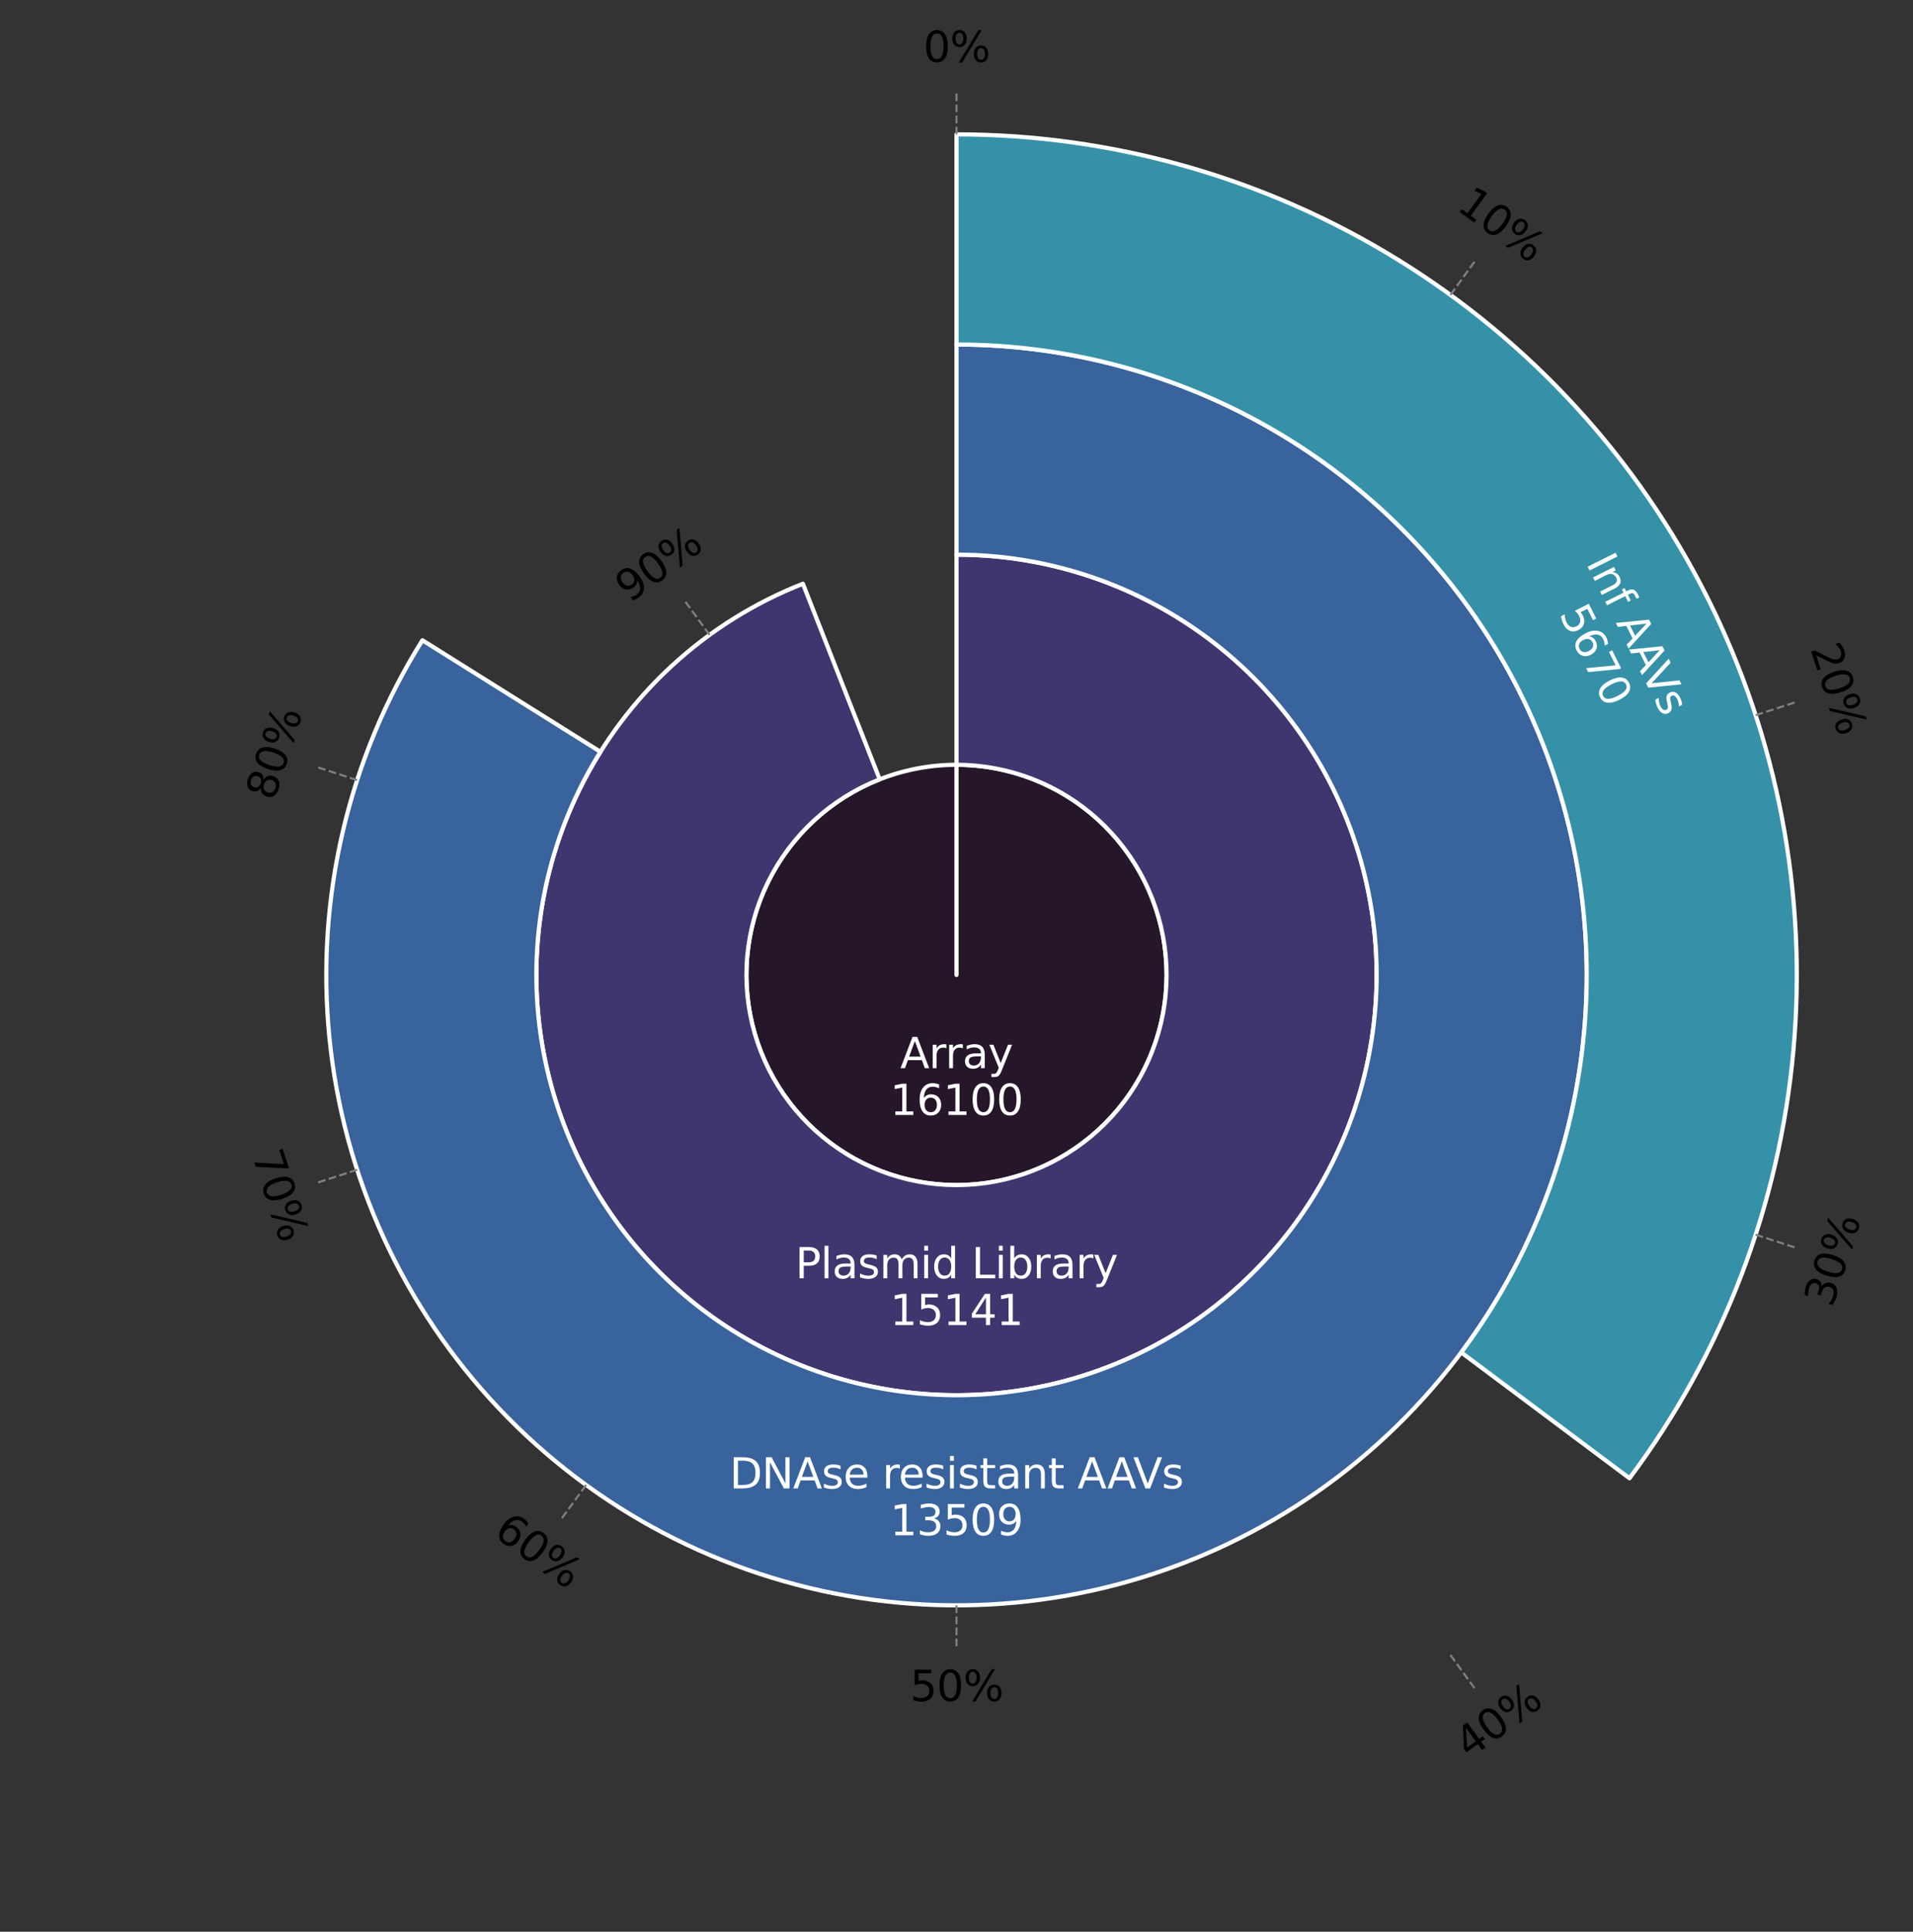 <?xml version="1.0" encoding="utf-8" standalone="no"?>
<!DOCTYPE svg PUBLIC "-//W3C//DTD SVG 1.1//EN"
  "http://www.w3.org/Graphics/SVG/1.1/DTD/svg11.dtd">
<svg xmlns:xlink="http://www.w3.org/1999/xlink" width="457.92pt" height="462.256pt" viewBox="0 0 457.92 462.256" xmlns="http://www.w3.org/2000/svg" version="1.1">
 <rect x="0" y="0" width="457.92" height="462.256" fill="#333333" stroke="none"/>
 <defs>
  <style type="text/css">*{stroke-linejoin: round; stroke-linecap: butt}</style>
 </defs>
 <g id="figure_1">
  <g id="patch_1">
   <path d="M 0 462.256 
L 457.92 462.256 
L 457.92 0 
L 0 0 
L 0 462.256 
z
" style="fill: none"/>
  </g>
  <g id="axes_1">
   <g id="patch_2">
    <path d="M 450.72 233.296 
C 450.72 204.175 444.984 175.337 433.84 148.432 
C 422.695 121.528 406.36 97.08 385.768 76.488 
C 365.176 55.896 340.728 39.561 313.824 28.417 
C 286.919 17.272 258.081 11.536 228.96 11.536 
C 199.839 11.536 171.001 17.272 144.096 28.417 
C 117.192 39.561 92.744 55.896 72.152 76.488 
C 51.56 97.08 35.225 121.528 24.08 148.432 
C 12.936 175.337 7.2 204.175 7.2 233.296 
C 7.2 262.417 12.936 291.256 24.08 318.16 
C 35.225 345.065 51.56 369.512 72.152 390.104 
C 92.744 410.696 117.192 427.032 144.096 438.176 
C 171.001 449.32 199.839 455.056 228.96 455.056 
C 258.081 455.056 286.919 449.32 313.824 438.176 
C 340.728 427.032 365.176 410.696 385.768 390.104 
C 406.36 369.512 422.695 345.065 433.84 318.16 
C 444.984 291.256 450.72 262.417 450.72 233.296 
M 228.96 233.296 
C 228.96 233.296 228.96 233.296 228.96 233.296 
C 228.96 233.296 228.96 233.296 228.96 233.296 
C 228.96 233.296 228.96 233.296 228.96 233.296 
C 228.96 233.296 228.96 233.296 228.96 233.296 
C 228.96 233.296 228.96 233.296 228.96 233.296 
C 228.96 233.296 228.96 233.296 228.96 233.296 
C 228.96 233.296 228.96 233.296 228.96 233.296 
C 228.96 233.296 228.96 233.296 228.96 233.296 
C 228.96 233.296 228.96 233.296 228.96 233.296 
C 228.96 233.296 228.96 233.296 228.96 233.296 
C 228.96 233.296 228.96 233.296 228.96 233.296 
C 228.96 233.296 228.96 233.296 228.96 233.296 
C 228.96 233.296 228.96 233.296 228.96 233.296 
C 228.96 233.296 228.96 233.296 228.96 233.296 
C 228.96 233.296 228.96 233.296 228.96 233.296 
C 228.96 233.296 228.96 233.296 228.96 233.296 
L 228.96 233.296 
z
" style="fill: none"/>
   </g>
   <g id="patch_3">
    <path d="M 228.96 233.296 
C 228.96 233.296 228.96 233.296 228.96 233.296 
C 228.96 233.296 228.96 233.296 228.96 233.296 
C 228.96 233.296 228.96 233.296 228.96 233.296 
C 228.96 233.296 228.96 233.296 228.96 233.296 
C 228.96 233.296 228.96 233.296 228.96 233.296 
C 228.96 233.296 228.96 233.296 228.96 233.296 
C 228.96 233.296 228.96 233.296 228.96 233.296 
C 228.96 233.296 228.96 233.296 228.96 233.296 
C 228.96 233.296 228.96 233.296 228.96 233.296 
C 228.96 233.296 228.96 233.296 228.96 233.296 
C 228.96 233.296 228.96 233.296 228.96 233.296 
C 228.96 233.296 228.96 233.296 228.96 233.296 
C 228.96 233.296 228.96 233.296 228.96 233.296 
C 228.96 233.296 228.96 233.296 228.96 233.296 
C 228.96 233.296 228.96 233.296 228.96 233.296 
C 228.96 233.296 228.96 233.296 228.96 233.296 
L 228.96 183.01 
C 222.357 183.01 215.817 184.311 209.716 186.838 
C 203.616 189.365 198.072 193.069 193.403 197.739 
C 188.733 202.408 185.029 207.952 182.502 214.053 
C 179.975 220.153 178.674 226.693 178.674 233.296 
C 178.674 239.9 179.975 246.439 182.502 252.54 
C 185.029 258.641 188.733 264.184 193.403 268.854 
C 198.072 273.523 203.616 277.227 209.716 279.754 
C 215.817 282.281 222.357 283.582 228.96 283.582 
C 235.563 283.582 242.103 282.281 248.204 279.754 
C 254.304 277.227 259.848 273.523 264.517 268.854 
C 269.187 264.184 272.891 258.641 275.418 252.54 
C 277.945 246.439 279.246 239.9 279.246 233.296 
C 279.246 226.693 277.945 220.153 275.418 214.053 
C 272.891 207.952 269.187 202.408 264.517 197.739 
C 259.848 193.069 254.304 189.365 248.204 186.838 
C 242.103 184.311 235.563 183.01 228.96 183.01 
z
" clip-path="url(#p38f05d3736)" style="fill: #251729; stroke: #ffffff; stroke-linejoin: miter"/>
   </g>
   <g id="patch_4">
    <path d="M 228.96 183.01 
C 235.168 183.01 241.322 184.16 247.112 186.401 
C 252.901 188.642 258.226 191.935 262.816 196.115 
C 267.406 200.294 271.182 205.288 273.954 210.843 
C 276.726 216.397 278.446 222.417 279.026 228.598 
C 279.606 234.779 279.036 241.014 277.346 246.987 
C 275.656 252.96 272.874 258.569 269.142 263.53 
C 265.409 268.49 260.79 272.717 255.519 275.996 
C 250.248 279.275 244.415 281.549 238.315 282.704 
C 232.216 283.859 225.955 283.874 219.85 282.75 
C 213.745 281.625 207.9 279.38 202.613 276.127 
C 197.325 272.874 192.685 268.67 188.928 263.729 
C 185.172 258.787 182.362 253.191 180.642 247.227 
C 178.923 241.262 178.322 235.03 178.872 228.846 
C 179.421 222.663 181.111 216.634 183.855 211.066 
C 186.599 205.497 190.351 200.485 194.921 196.283 
C 199.49 192.081 204.798 188.761 210.576 186.491 
L 192.193 139.686 
C 180.637 144.225 170.02 150.865 160.881 159.27 
C 151.743 167.674 144.239 177.699 138.75 188.835 
C 133.261 199.972 129.882 212.029 128.783 224.396 
C 127.684 236.763 128.885 249.227 132.325 261.157 
C 135.764 273.087 141.383 284.277 148.897 294.161 
C 156.411 304.045 165.69 312.452 176.265 318.958 
C 186.84 325.463 198.529 329.954 210.739 332.203 
C 222.949 334.453 235.471 334.422 247.67 332.112 
C 259.869 329.802 271.536 325.253 282.078 318.696 
C 292.621 312.138 301.859 303.685 309.324 293.764 
C 316.788 283.843 322.352 272.625 325.732 260.678 
C 329.112 248.731 330.252 236.261 329.092 223.9 
C 327.932 211.539 324.493 199.498 318.949 188.389 
C 313.405 177.28 305.851 167.293 296.671 158.934 
C 287.491 150.575 276.842 143.987 265.263 139.506 
C 253.685 135.024 241.376 132.725 228.96 132.725 
z
" clip-path="url(#p38f05d3736)" style="fill: #3f366f; stroke: #ffffff; stroke-linejoin: miter"/>
   </g>
   <g id="patch_5">
    <path d="M 228.96 132.725 
C 240.031 132.725 251.027 134.553 261.502 138.135 
C 271.978 141.717 281.79 147.005 290.543 153.784 
C 299.296 160.563 306.869 168.741 312.958 177.988 
C 319.046 187.235 323.566 197.423 326.335 208.143 
C 329.104 218.862 330.084 229.965 329.236 241.004 
C 328.387 252.042 325.722 262.865 321.347 273.035 
C 316.973 283.205 310.949 292.584 303.519 300.791 
C 296.089 308.999 287.354 315.924 277.668 321.285 
C 267.982 326.647 257.477 330.373 246.577 332.313 
C 235.677 334.252 224.532 334.378 213.591 332.686 
C 202.65 330.994 192.063 327.508 182.258 322.366 
C 172.453 317.225 163.564 310.5 155.95 302.463 
C 148.336 294.426 142.101 285.187 137.497 275.118 
C 132.893 265.05 129.983 254.29 128.885 243.274 
C 127.786 232.257 128.515 221.135 131.04 210.355 
C 133.565 199.576 137.853 189.288 143.731 179.905 
L 101.116 153.21 
C 92.3 167.283 85.868 182.716 82.08 198.885 
C 78.292 215.054 77.2 231.738 78.847 248.262 
C 80.495 264.787 84.859 280.927 91.765 296.029 
C 98.671 311.132 108.023 324.991 119.444 337.047 
C 130.865 349.103 144.199 359.19 158.907 366.902 
C 173.614 374.613 189.495 379.844 205.906 382.381 
C 222.318 384.919 239.036 384.73 255.386 381.821 
C 271.736 378.912 287.494 373.323 302.023 365.28 
C 316.552 357.237 329.653 346.85 340.798 334.539 
C 351.943 322.228 360.979 308.16 367.541 292.905 
C 374.103 277.65 378.101 261.415 379.374 244.857 
C 380.646 228.299 379.176 211.645 375.023 195.566 
C 370.869 179.487 364.089 164.204 354.957 150.334 
C 345.824 136.464 334.463 124.197 321.334 114.028 
C 308.205 103.859 293.486 95.928 277.773 90.555 
C 262.06 85.181 245.567 82.439 228.96 82.439 
z
" clip-path="url(#p38f05d3736)" style="fill: #38639d; stroke: #ffffff; stroke-linejoin: miter"/>
   </g>
   <g id="patch_6">
    <path d="M 228.96 82.439 
C 256.954 82.439 284.403 90.231 308.221 104.939 
C 332.04 119.647 351.301 140.699 363.839 165.728 
C 376.378 190.757 381.705 218.789 379.223 246.672 
C 376.741 274.556 366.546 301.206 349.783 323.627 
L 390.058 353.737 
C 412.408 323.842 426.001 288.309 429.311 251.131 
C 432.62 213.953 425.517 176.577 408.799 143.205 
C 392.081 109.833 366.4 81.764 334.642 62.154 
C 302.884 42.543 266.285 32.153 228.96 32.153 
z
" clip-path="url(#p38f05d3736)" style="fill: #3491a8; stroke: #ffffff; stroke-linejoin: miter"/>
   </g>
   <g id="matplotlib.axis_1"/>
   <g id="matplotlib.axis_2"/>
   <g id="line2d_1">
    <path d="M 228.96 32.153 
L 228.96 22.096 
" clip-path="url(#p38f05d3736)" style="fill: none; stroke-dasharray: 1.85,0.8; stroke-dashoffset: 0; stroke: #808080; stroke-width: 0.5"/>
   </g>
   <g id="line2d_2">
    <path d="M 347.189 70.568 
L 353.1 62.432 
" clip-path="url(#p38f05d3736)" style="fill: none; stroke-dasharray: 1.85,0.8; stroke-dashoffset: 0; stroke: #808080; stroke-width: 0.5"/>
   </g>
   <g id="line2d_3">
    <path d="M 420.258 171.14 
L 429.823 168.032 
" clip-path="url(#p38f05d3736)" style="fill: none; stroke-dasharray: 1.85,0.8; stroke-dashoffset: 0; stroke: #808080; stroke-width: 0.5"/>
   </g>
   <g id="line2d_4">
    <path d="M 420.258 295.453 
L 429.823 298.561 
" clip-path="url(#p38f05d3736)" style="fill: none; stroke-dasharray: 1.85,0.8; stroke-dashoffset: 0; stroke: #808080; stroke-width: 0.5"/>
   </g>
   <g id="line2d_5">
    <path d="M 347.189 396.024 
L 353.1 404.161 
" clip-path="url(#p38f05d3736)" style="fill: none; stroke-dasharray: 1.85,0.8; stroke-dashoffset: 0; stroke: #808080; stroke-width: 0.5"/>
   </g>
   <g id="line2d_6">
    <path d="M 228.96 384.153 
L 228.96 394.21 
" clip-path="url(#p38f05d3736)" style="fill: none; stroke-dasharray: 1.85,0.8; stroke-dashoffset: 0; stroke: #808080; stroke-width: 0.5"/>
   </g>
   <g id="line2d_7">
    <path d="M 140.288 355.342 
L 134.377 363.479 
" clip-path="url(#p38f05d3736)" style="fill: none; stroke-dasharray: 1.85,0.8; stroke-dashoffset: 0; stroke: #808080; stroke-width: 0.5"/>
   </g>
   <g id="line2d_8">
    <path d="M 85.486 279.914 
L 75.921 283.021 
" clip-path="url(#p38f05d3736)" style="fill: none; stroke-dasharray: 1.85,0.8; stroke-dashoffset: 0; stroke: #808080; stroke-width: 0.5"/>
   </g>
   <g id="line2d_9">
    <path d="M 85.486 186.679 
L 75.921 183.571 
" clip-path="url(#p38f05d3736)" style="fill: none; stroke-dasharray: 1.85,0.8; stroke-dashoffset: 0; stroke: #808080; stroke-width: 0.5"/>
   </g>
   <g id="line2d_10">
    <path d="M 169.846 151.932 
L 163.934 143.796 
" clip-path="url(#p38f05d3736)" style="fill: none; stroke-dasharray: 1.85,0.8; stroke-dashoffset: 0; stroke: #808080; stroke-width: 0.5"/>
   </g>
   <g id="text_1">
    <!-- Array -->
    <g style="fill: #ffffff" transform="translate(215.493 255.6) scale(0.1 -0.1)">
     <defs>
      <path id="DejaVuSans-41" d="M 2188 4044 
L 1331 1722 
L 3047 1722 
L 2188 4044 
z
M 1831 4666 
L 2547 4666 
L 4325 0 
L 3669 0 
L 3244 1197 
L 1141 1197 
L 716 0 
L 50 0 
L 1831 4666 
z
" transform="scale(0.016)"/>
      <path id="DejaVuSans-72" d="M 2631 2963 
Q 2534 3019 2420 3045 
Q 2306 3072 2169 3072 
Q 1681 3072 1420 2755 
Q 1159 2438 1159 1844 
L 1159 0 
L 581 0 
L 581 3500 
L 1159 3500 
L 1159 2956 
Q 1341 3275 1631 3429 
Q 1922 3584 2338 3584 
Q 2397 3584 2469 3576 
Q 2541 3569 2628 3553 
L 2631 2963 
z
" transform="scale(0.016)"/>
      <path id="DejaVuSans-61" d="M 2194 1759 
Q 1497 1759 1228 1600 
Q 959 1441 959 1056 
Q 959 750 1161 570 
Q 1363 391 1709 391 
Q 2188 391 2477 730 
Q 2766 1069 2766 1631 
L 2766 1759 
L 2194 1759 
z
M 3341 1997 
L 3341 0 
L 2766 0 
L 2766 531 
Q 2569 213 2275 61 
Q 1981 -91 1556 -91 
Q 1019 -91 701 211 
Q 384 513 384 1019 
Q 384 1609 779 1909 
Q 1175 2209 1959 2209 
L 2766 2209 
L 2766 2266 
Q 2766 2663 2505 2880 
Q 2244 3097 1772 3097 
Q 1472 3097 1187 3025 
Q 903 2953 641 2809 
L 641 3341 
Q 956 3463 1253 3523 
Q 1550 3584 1831 3584 
Q 2591 3584 2966 3190 
Q 3341 2797 3341 1997 
z
" transform="scale(0.016)"/>
      <path id="DejaVuSans-79" d="M 2059 -325 
Q 1816 -950 1584 -1140 
Q 1353 -1331 966 -1331 
L 506 -1331 
L 506 -850 
L 844 -850 
Q 1081 -850 1212 -737 
Q 1344 -625 1503 -206 
L 1606 56 
L 191 3500 
L 800 3500 
L 1894 763 
L 2988 3500 
L 3597 3500 
L 2059 -325 
z
" transform="scale(0.016)"/>
     </defs>
     <use xlink:href="#DejaVuSans-41"/>
     <use xlink:href="#DejaVuSans-72" x="68.408"/>
     <use xlink:href="#DejaVuSans-72" x="107.771"/>
     <use xlink:href="#DejaVuSans-61" x="148.885"/>
     <use xlink:href="#DejaVuSans-79" x="210.164"/>
    </g>
    <!-- 16100 -->
    <g style="fill: #ffffff" transform="translate(213.054 266.797) scale(0.1 -0.1)">
     <defs>
      <path id="DejaVuSans-31" d="M 794 531 
L 1825 531 
L 1825 4091 
L 703 3866 
L 703 4441 
L 1819 4666 
L 2450 4666 
L 2450 531 
L 3481 531 
L 3481 0 
L 794 0 
L 794 531 
z
" transform="scale(0.016)"/>
      <path id="DejaVuSans-36" d="M 2113 2584 
Q 1688 2584 1439 2293 
Q 1191 2003 1191 1497 
Q 1191 994 1439 701 
Q 1688 409 2113 409 
Q 2538 409 2786 701 
Q 3034 994 3034 1497 
Q 3034 2003 2786 2293 
Q 2538 2584 2113 2584 
z
M 3366 4563 
L 3366 3988 
Q 3128 4100 2886 4159 
Q 2644 4219 2406 4219 
Q 1781 4219 1451 3797 
Q 1122 3375 1075 2522 
Q 1259 2794 1537 2939 
Q 1816 3084 2150 3084 
Q 2853 3084 3261 2657 
Q 3669 2231 3669 1497 
Q 3669 778 3244 343 
Q 2819 -91 2113 -91 
Q 1303 -91 875 529 
Q 447 1150 447 2328 
Q 447 3434 972 4092 
Q 1497 4750 2381 4750 
Q 2619 4750 2861 4703 
Q 3103 4656 3366 4563 
z
" transform="scale(0.016)"/>
      <path id="DejaVuSans-30" d="M 2034 4250 
Q 1547 4250 1301 3770 
Q 1056 3291 1056 2328 
Q 1056 1369 1301 889 
Q 1547 409 2034 409 
Q 2525 409 2770 889 
Q 3016 1369 3016 2328 
Q 3016 3291 2770 3770 
Q 2525 4250 2034 4250 
z
M 2034 4750 
Q 2819 4750 3233 4129 
Q 3647 3509 3647 2328 
Q 3647 1150 3233 529 
Q 2819 -91 2034 -91 
Q 1250 -91 836 529 
Q 422 1150 422 2328 
Q 422 3509 836 4129 
Q 1250 4750 2034 4750 
z
" transform="scale(0.016)"/>
     </defs>
     <use xlink:href="#DejaVuSans-31"/>
     <use xlink:href="#DejaVuSans-36" x="63.623"/>
     <use xlink:href="#DejaVuSans-31" x="127.246"/>
     <use xlink:href="#DejaVuSans-30" x="190.869"/>
     <use xlink:href="#DejaVuSans-30" x="254.492"/>
    </g>
   </g>
   <g id="text_2">
    <!-- Plasmid Library -->
    <g style="fill: #ffffff" transform="translate(190.381 305.885) scale(0.1 -0.1)">
     <defs>
      <path id="DejaVuSans-50" d="M 1259 4147 
L 1259 2394 
L 2053 2394 
Q 2494 2394 2734 2622 
Q 2975 2850 2975 3272 
Q 2975 3691 2734 3919 
Q 2494 4147 2053 4147 
L 1259 4147 
z
M 628 4666 
L 2053 4666 
Q 2838 4666 3239 4311 
Q 3641 3956 3641 3272 
Q 3641 2581 3239 2228 
Q 2838 1875 2053 1875 
L 1259 1875 
L 1259 0 
L 628 0 
L 628 4666 
z
" transform="scale(0.016)"/>
      <path id="DejaVuSans-6c" d="M 603 4863 
L 1178 4863 
L 1178 0 
L 603 0 
L 603 4863 
z
" transform="scale(0.016)"/>
      <path id="DejaVuSans-73" d="M 2834 3397 
L 2834 2853 
Q 2591 2978 2328 3040 
Q 2066 3103 1784 3103 
Q 1356 3103 1142 2972 
Q 928 2841 928 2578 
Q 928 2378 1081 2264 
Q 1234 2150 1697 2047 
L 1894 2003 
Q 2506 1872 2764 1633 
Q 3022 1394 3022 966 
Q 3022 478 2636 193 
Q 2250 -91 1575 -91 
Q 1294 -91 989 -36 
Q 684 19 347 128 
L 347 722 
Q 666 556 975 473 
Q 1284 391 1588 391 
Q 1994 391 2212 530 
Q 2431 669 2431 922 
Q 2431 1156 2273 1281 
Q 2116 1406 1581 1522 
L 1381 1569 
Q 847 1681 609 1914 
Q 372 2147 372 2553 
Q 372 3047 722 3315 
Q 1072 3584 1716 3584 
Q 2034 3584 2315 3537 
Q 2597 3491 2834 3397 
z
" transform="scale(0.016)"/>
      <path id="DejaVuSans-6d" d="M 3328 2828 
Q 3544 3216 3844 3400 
Q 4144 3584 4550 3584 
Q 5097 3584 5394 3201 
Q 5691 2819 5691 2113 
L 5691 0 
L 5113 0 
L 5113 2094 
Q 5113 2597 4934 2840 
Q 4756 3084 4391 3084 
Q 3944 3084 3684 2787 
Q 3425 2491 3425 1978 
L 3425 0 
L 2847 0 
L 2847 2094 
Q 2847 2600 2669 2842 
Q 2491 3084 2119 3084 
Q 1678 3084 1418 2786 
Q 1159 2488 1159 1978 
L 1159 0 
L 581 0 
L 581 3500 
L 1159 3500 
L 1159 2956 
Q 1356 3278 1631 3431 
Q 1906 3584 2284 3584 
Q 2666 3584 2933 3390 
Q 3200 3197 3328 2828 
z
" transform="scale(0.016)"/>
      <path id="DejaVuSans-69" d="M 603 3500 
L 1178 3500 
L 1178 0 
L 603 0 
L 603 3500 
z
M 603 4863 
L 1178 4863 
L 1178 4134 
L 603 4134 
L 603 4863 
z
" transform="scale(0.016)"/>
      <path id="DejaVuSans-64" d="M 2906 2969 
L 2906 4863 
L 3481 4863 
L 3481 0 
L 2906 0 
L 2906 525 
Q 2725 213 2448 61 
Q 2172 -91 1784 -91 
Q 1150 -91 751 415 
Q 353 922 353 1747 
Q 353 2572 751 3078 
Q 1150 3584 1784 3584 
Q 2172 3584 2448 3432 
Q 2725 3281 2906 2969 
z
M 947 1747 
Q 947 1113 1208 752 
Q 1469 391 1925 391 
Q 2381 391 2643 752 
Q 2906 1113 2906 1747 
Q 2906 2381 2643 2742 
Q 2381 3103 1925 3103 
Q 1469 3103 1208 2742 
Q 947 2381 947 1747 
z
" transform="scale(0.016)"/>
      <path id="DejaVuSans-20" transform="scale(0.016)"/>
      <path id="DejaVuSans-4c" d="M 628 4666 
L 1259 4666 
L 1259 531 
L 3531 531 
L 3531 0 
L 628 0 
L 628 4666 
z
" transform="scale(0.016)"/>
      <path id="DejaVuSans-62" d="M 3116 1747 
Q 3116 2381 2855 2742 
Q 2594 3103 2138 3103 
Q 1681 3103 1420 2742 
Q 1159 2381 1159 1747 
Q 1159 1113 1420 752 
Q 1681 391 2138 391 
Q 2594 391 2855 752 
Q 3116 1113 3116 1747 
z
M 1159 2969 
Q 1341 3281 1617 3432 
Q 1894 3584 2278 3584 
Q 2916 3584 3314 3078 
Q 3713 2572 3713 1747 
Q 3713 922 3314 415 
Q 2916 -91 2278 -91 
Q 1894 -91 1617 61 
Q 1341 213 1159 525 
L 1159 0 
L 581 0 
L 581 4863 
L 1159 4863 
L 1159 2969 
z
" transform="scale(0.016)"/>
     </defs>
     <use xlink:href="#DejaVuSans-50"/>
     <use xlink:href="#DejaVuSans-6c" x="60.303"/>
     <use xlink:href="#DejaVuSans-61" x="88.086"/>
     <use xlink:href="#DejaVuSans-73" x="149.365"/>
     <use xlink:href="#DejaVuSans-6d" x="201.465"/>
     <use xlink:href="#DejaVuSans-69" x="298.877"/>
     <use xlink:href="#DejaVuSans-64" x="326.66"/>
     <use xlink:href="#DejaVuSans-20" x="390.137"/>
     <use xlink:href="#DejaVuSans-4c" x="421.924"/>
     <use xlink:href="#DejaVuSans-69" x="477.637"/>
     <use xlink:href="#DejaVuSans-62" x="505.42"/>
     <use xlink:href="#DejaVuSans-72" x="568.896"/>
     <use xlink:href="#DejaVuSans-61" x="610.01"/>
     <use xlink:href="#DejaVuSans-72" x="671.289"/>
     <use xlink:href="#DejaVuSans-79" x="712.402"/>
    </g>
    <!-- 15141 -->
    <g style="fill: #ffffff" transform="translate(213.054 317.083) scale(0.1 -0.1)">
     <defs>
      <path id="DejaVuSans-35" d="M 691 4666 
L 3169 4666 
L 3169 4134 
L 1269 4134 
L 1269 2991 
Q 1406 3038 1543 3061 
Q 1681 3084 1819 3084 
Q 2600 3084 3056 2656 
Q 3513 2228 3513 1497 
Q 3513 744 3044 326 
Q 2575 -91 1722 -91 
Q 1428 -91 1123 -41 
Q 819 9 494 109 
L 494 744 
Q 775 591 1075 516 
Q 1375 441 1709 441 
Q 2250 441 2565 725 
Q 2881 1009 2881 1497 
Q 2881 1984 2565 2268 
Q 2250 2553 1709 2553 
Q 1456 2553 1204 2497 
Q 953 2441 691 2322 
L 691 4666 
z
" transform="scale(0.016)"/>
      <path id="DejaVuSans-34" d="M 2419 4116 
L 825 1625 
L 2419 1625 
L 2419 4116 
z
M 2253 4666 
L 3047 4666 
L 3047 1625 
L 3713 1625 
L 3713 1100 
L 3047 1100 
L 3047 0 
L 2419 0 
L 2419 1100 
L 313 1100 
L 313 1709 
L 2253 4666 
z
" transform="scale(0.016)"/>
     </defs>
     <use xlink:href="#DejaVuSans-31"/>
     <use xlink:href="#DejaVuSans-35" x="63.623"/>
     <use xlink:href="#DejaVuSans-31" x="127.246"/>
     <use xlink:href="#DejaVuSans-34" x="190.869"/>
     <use xlink:href="#DejaVuSans-31" x="254.492"/>
    </g>
   </g>
   <g id="text_3">
    <!-- DNAse resistant AAVs -->
    <g style="fill: #ffffff" transform="translate(174.634 356.171) scale(0.1 -0.1)">
     <defs>
      <path id="DejaVuSans-44" d="M 1259 4147 
L 1259 519 
L 2022 519 
Q 2988 519 3436 956 
Q 3884 1394 3884 2338 
Q 3884 3275 3436 3711 
Q 2988 4147 2022 4147 
L 1259 4147 
z
M 628 4666 
L 1925 4666 
Q 3281 4666 3915 4102 
Q 4550 3538 4550 2338 
Q 4550 1131 3912 565 
Q 3275 0 1925 0 
L 628 0 
L 628 4666 
z
" transform="scale(0.016)"/>
      <path id="DejaVuSans-4e" d="M 628 4666 
L 1478 4666 
L 3547 763 
L 3547 4666 
L 4159 4666 
L 4159 0 
L 3309 0 
L 1241 3903 
L 1241 0 
L 628 0 
L 628 4666 
z
" transform="scale(0.016)"/>
      <path id="DejaVuSans-65" d="M 3597 1894 
L 3597 1613 
L 953 1613 
Q 991 1019 1311 708 
Q 1631 397 2203 397 
Q 2534 397 2845 478 
Q 3156 559 3463 722 
L 3463 178 
Q 3153 47 2828 -22 
Q 2503 -91 2169 -91 
Q 1331 -91 842 396 
Q 353 884 353 1716 
Q 353 2575 817 3079 
Q 1281 3584 2069 3584 
Q 2775 3584 3186 3129 
Q 3597 2675 3597 1894 
z
M 3022 2063 
Q 3016 2534 2758 2815 
Q 2500 3097 2075 3097 
Q 1594 3097 1305 2825 
Q 1016 2553 972 2059 
L 3022 2063 
z
" transform="scale(0.016)"/>
      <path id="DejaVuSans-74" d="M 1172 4494 
L 1172 3500 
L 2356 3500 
L 2356 3053 
L 1172 3053 
L 1172 1153 
Q 1172 725 1289 603 
Q 1406 481 1766 481 
L 2356 481 
L 2356 0 
L 1766 0 
Q 1100 0 847 248 
Q 594 497 594 1153 
L 594 3053 
L 172 3053 
L 172 3500 
L 594 3500 
L 594 4494 
L 1172 4494 
z
" transform="scale(0.016)"/>
      <path id="DejaVuSans-6e" d="M 3513 2113 
L 3513 0 
L 2938 0 
L 2938 2094 
Q 2938 2591 2744 2837 
Q 2550 3084 2163 3084 
Q 1697 3084 1428 2787 
Q 1159 2491 1159 1978 
L 1159 0 
L 581 0 
L 581 3500 
L 1159 3500 
L 1159 2956 
Q 1366 3272 1645 3428 
Q 1925 3584 2291 3584 
Q 2894 3584 3203 3211 
Q 3513 2838 3513 2113 
z
" transform="scale(0.016)"/>
      <path id="DejaVuSans-56" d="M 1831 0 
L 50 4666 
L 709 4666 
L 2188 738 
L 3669 4666 
L 4325 4666 
L 2547 0 
L 1831 0 
z
" transform="scale(0.016)"/>
     </defs>
     <use xlink:href="#DejaVuSans-44"/>
     <use xlink:href="#DejaVuSans-4e" x="77.002"/>
     <use xlink:href="#DejaVuSans-41" x="151.807"/>
     <use xlink:href="#DejaVuSans-73" x="220.215"/>
     <use xlink:href="#DejaVuSans-65" x="272.314"/>
     <use xlink:href="#DejaVuSans-20" x="333.838"/>
     <use xlink:href="#DejaVuSans-72" x="365.625"/>
     <use xlink:href="#DejaVuSans-65" x="404.488"/>
     <use xlink:href="#DejaVuSans-73" x="466.012"/>
     <use xlink:href="#DejaVuSans-69" x="518.111"/>
     <use xlink:href="#DejaVuSans-73" x="545.895"/>
     <use xlink:href="#DejaVuSans-74" x="597.994"/>
     <use xlink:href="#DejaVuSans-61" x="637.203"/>
     <use xlink:href="#DejaVuSans-6e" x="698.482"/>
     <use xlink:href="#DejaVuSans-74" x="761.861"/>
     <use xlink:href="#DejaVuSans-20" x="801.07"/>
     <use xlink:href="#DejaVuSans-41" x="832.857"/>
     <use xlink:href="#DejaVuSans-41" x="904.016"/>
     <use xlink:href="#DejaVuSans-56" x="966.049"/>
     <use xlink:href="#DejaVuSans-73" x="1034.457"/>
    </g>
    <!-- 13509 -->
    <g style="fill: #ffffff" transform="translate(213.054 367.369) scale(0.1 -0.1)">
     <defs>
      <path id="DejaVuSans-33" d="M 2597 2516 
Q 3050 2419 3304 2112 
Q 3559 1806 3559 1356 
Q 3559 666 3084 287 
Q 2609 -91 1734 -91 
Q 1441 -91 1130 -33 
Q 819 25 488 141 
L 488 750 
Q 750 597 1062 519 
Q 1375 441 1716 441 
Q 2309 441 2620 675 
Q 2931 909 2931 1356 
Q 2931 1769 2642 2001 
Q 2353 2234 1838 2234 
L 1294 2234 
L 1294 2753 
L 1863 2753 
Q 2328 2753 2575 2939 
Q 2822 3125 2822 3475 
Q 2822 3834 2567 4026 
Q 2313 4219 1838 4219 
Q 1578 4219 1281 4162 
Q 984 4106 628 3988 
L 628 4550 
Q 988 4650 1302 4700 
Q 1616 4750 1894 4750 
Q 2613 4750 3031 4423 
Q 3450 4097 3450 3541 
Q 3450 3153 3228 2886 
Q 3006 2619 2597 2516 
z
" transform="scale(0.016)"/>
      <path id="DejaVuSans-39" d="M 703 97 
L 703 672 
Q 941 559 1184 500 
Q 1428 441 1663 441 
Q 2288 441 2617 861 
Q 2947 1281 2994 2138 
Q 2813 1869 2534 1725 
Q 2256 1581 1919 1581 
Q 1219 1581 811 2004 
Q 403 2428 403 3163 
Q 403 3881 828 4315 
Q 1253 4750 1959 4750 
Q 2769 4750 3195 4129 
Q 3622 3509 3622 2328 
Q 3622 1225 3098 567 
Q 2575 -91 1691 -91 
Q 1453 -91 1209 -44 
Q 966 3 703 97 
z
M 1959 2075 
Q 2384 2075 2632 2365 
Q 2881 2656 2881 3163 
Q 2881 3666 2632 3958 
Q 2384 4250 1959 4250 
Q 1534 4250 1286 3958 
Q 1038 3666 1038 3163 
Q 1038 2656 1286 2365 
Q 1534 2075 1959 2075 
z
" transform="scale(0.016)"/>
     </defs>
     <use xlink:href="#DejaVuSans-31"/>
     <use xlink:href="#DejaVuSans-33" x="63.623"/>
     <use xlink:href="#DejaVuSans-35" x="127.246"/>
     <use xlink:href="#DejaVuSans-30" x="190.869"/>
     <use xlink:href="#DejaVuSans-39" x="254.492"/>
    </g>
   </g>
   <g id="text_4">
    <!-- Inf AAVs -->
    <g style="fill: #ffffff" transform="translate(379.597 134.708) rotate(-296.609) scale(0.1 -0.1)">
     <defs>
      <path id="DejaVuSans-49" d="M 628 4666 
L 1259 4666 
L 1259 0 
L 628 0 
L 628 4666 
z
" transform="scale(0.016)"/>
      <path id="DejaVuSans-66" d="M 2375 4863 
L 2375 4384 
L 1825 4384 
Q 1516 4384 1395 4259 
Q 1275 4134 1275 3809 
L 1275 3500 
L 2222 3500 
L 2222 3053 
L 1275 3053 
L 1275 0 
L 697 0 
L 697 3053 
L 147 3053 
L 147 3500 
L 697 3500 
L 697 3744 
Q 697 4328 969 4595 
Q 1241 4863 1831 4863 
L 2375 4863 
z
" transform="scale(0.016)"/>
     </defs>
     <use xlink:href="#DejaVuSans-49"/>
     <use xlink:href="#DejaVuSans-6e" x="29.492"/>
     <use xlink:href="#DejaVuSans-66" x="92.871"/>
     <use xlink:href="#DejaVuSans-20" x="128.076"/>
     <use xlink:href="#DejaVuSans-41" x="159.863"/>
     <use xlink:href="#DejaVuSans-41" x="231.021"/>
     <use xlink:href="#DejaVuSans-56" x="293.055"/>
     <use xlink:href="#DejaVuSans-73" x="361.463"/>
    </g>
    <!-- 5670 -->
    <g style="fill: #ffffff" transform="translate(373.147 146.833) rotate(-296.609) scale(0.1 -0.1)">
     <defs>
      <path id="DejaVuSans-37" d="M 525 4666 
L 3525 4666 
L 3525 4397 
L 1831 0 
L 1172 0 
L 2766 4134 
L 525 4134 
L 525 4666 
z
" transform="scale(0.016)"/>
     </defs>
     <use xlink:href="#DejaVuSans-35"/>
     <use xlink:href="#DejaVuSans-36" x="63.623"/>
     <use xlink:href="#DejaVuSans-37" x="127.246"/>
     <use xlink:href="#DejaVuSans-30" x="190.869"/>
    </g>
   </g>
   <g id="text_5">
    <!-- 0% -->
    <g transform="translate(221.028 14.798) scale(0.1 -0.1)">
     <defs>
      <path id="DejaVuSans-25" d="M 4653 2053 
Q 4381 2053 4226 1822 
Q 4072 1591 4072 1178 
Q 4072 772 4226 539 
Q 4381 306 4653 306 
Q 4919 306 5073 539 
Q 5228 772 5228 1178 
Q 5228 1588 5073 1820 
Q 4919 2053 4653 2053 
z
M 4653 2450 
Q 5147 2450 5437 2106 
Q 5728 1763 5728 1178 
Q 5728 594 5436 251 
Q 5144 -91 4653 -91 
Q 4153 -91 3862 251 
Q 3572 594 3572 1178 
Q 3572 1766 3864 2108 
Q 4156 2450 4653 2450 
z
M 1428 4353 
Q 1159 4353 1004 4120 
Q 850 3888 850 3481 
Q 850 3069 1003 2837 
Q 1156 2606 1428 2606 
Q 1700 2606 1854 2837 
Q 2009 3069 2009 3481 
Q 2009 3884 1853 4118 
Q 1697 4353 1428 4353 
z
M 4250 4750 
L 4750 4750 
L 1831 -91 
L 1331 -91 
L 4250 4750 
z
M 1428 4750 
Q 1922 4750 2215 4408 
Q 2509 4066 2509 3481 
Q 2509 2891 2217 2550 
Q 1925 2209 1428 2209 
Q 931 2209 642 2551 
Q 353 2894 353 3481 
Q 353 4063 643 4406 
Q 934 4750 1428 4750 
z
" transform="scale(0.016)"/>
     </defs>
     <use xlink:href="#DejaVuSans-30"/>
     <use xlink:href="#DejaVuSans-25" x="63.623"/>
    </g>
   </g>
   <g id="text_6">
    <!-- 10% -->
    <g transform="translate(348.399 49.996) rotate(-324) scale(0.1 -0.1)">
     <use xlink:href="#DejaVuSans-31"/>
     <use xlink:href="#DejaVuSans-30" x="63.623"/>
     <use xlink:href="#DejaVuSans-25" x="127.246"/>
    </g>
   </g>
   <g id="text_7">
    <!-- 20% -->
    <g transform="translate(433.33 155.207) rotate(-288) scale(0.1 -0.1)">
     <defs>
      <path id="DejaVuSans-32" d="M 1228 531 
L 3431 531 
L 3431 0 
L 469 0 
L 469 531 
Q 828 903 1448 1529 
Q 2069 2156 2228 2338 
Q 2531 2678 2651 2914 
Q 2772 3150 2772 3378 
Q 2772 3750 2511 3984 
Q 2250 4219 1831 4219 
Q 1534 4219 1204 4116 
Q 875 4013 500 3803 
L 500 4441 
Q 881 4594 1212 4672 
Q 1544 4750 1819 4750 
Q 2544 4750 2975 4387 
Q 3406 4025 3406 3419 
Q 3406 3131 3298 2873 
Q 3191 2616 2906 2266 
Q 2828 2175 2409 1742 
Q 1991 1309 1228 531 
z
" transform="scale(0.016)"/>
     </defs>
     <use xlink:href="#DejaVuSans-32"/>
     <use xlink:href="#DejaVuSans-30" x="63.623"/>
     <use xlink:href="#DejaVuSans-25" x="127.246"/>
    </g>
   </g>
   <g id="text_8">
    <!-- 30% -->
    <g transform="translate(438.578 313.09) rotate(-72) scale(0.1 -0.1)">
     <use xlink:href="#DejaVuSans-33"/>
     <use xlink:href="#DejaVuSans-30" x="63.623"/>
     <use xlink:href="#DejaVuSans-25" x="127.246"/>
    </g>
   </g>
   <g id="text_9">
    <!-- 40% -->
    <g transform="translate(351.643 421.062) rotate(-36) scale(0.1 -0.1)">
     <use xlink:href="#DejaVuSans-34"/>
     <use xlink:href="#DejaVuSans-30" x="63.623"/>
     <use xlink:href="#DejaVuSans-25" x="127.246"/>
    </g>
   </g>
   <g id="text_10">
    <!-- 50% -->
    <g transform="translate(217.847 407.027) scale(0.1 -0.1)">
     <use xlink:href="#DejaVuSans-35"/>
     <use xlink:href="#DejaVuSans-30" x="63.623"/>
     <use xlink:href="#DejaVuSans-25" x="127.246"/>
    </g>
   </g>
   <g id="text_11">
    <!-- 60% -->
    <g transform="translate(117.853 367.315) rotate(-324) scale(0.1 -0.1)">
     <use xlink:href="#DejaVuSans-36"/>
     <use xlink:href="#DejaVuSans-30" x="63.623"/>
     <use xlink:href="#DejaVuSans-25" x="127.246"/>
    </g>
   </g>
   <g id="text_12">
    <!-- 70% -->
    <g transform="translate(60.298 276.413) rotate(-288) scale(0.1 -0.1)">
     <use xlink:href="#DejaVuSans-37"/>
     <use xlink:href="#DejaVuSans-30" x="63.623"/>
     <use xlink:href="#DejaVuSans-25" x="127.246"/>
    </g>
   </g>
   <g id="text_13">
    <!-- 80% -->
    <g transform="translate(65.547 191.885) rotate(-72) scale(0.1 -0.1)">
     <defs>
      <path id="DejaVuSans-38" d="M 2034 2216 
Q 1584 2216 1326 1975 
Q 1069 1734 1069 1313 
Q 1069 891 1326 650 
Q 1584 409 2034 409 
Q 2484 409 2743 651 
Q 3003 894 3003 1313 
Q 3003 1734 2745 1975 
Q 2488 2216 2034 2216 
z
M 1403 2484 
Q 997 2584 770 2862 
Q 544 3141 544 3541 
Q 544 4100 942 4425 
Q 1341 4750 2034 4750 
Q 2731 4750 3128 4425 
Q 3525 4100 3525 3541 
Q 3525 3141 3298 2862 
Q 3072 2584 2669 2484 
Q 3125 2378 3379 2068 
Q 3634 1759 3634 1313 
Q 3634 634 3220 271 
Q 2806 -91 2034 -91 
Q 1263 -91 848 271 
Q 434 634 434 1313 
Q 434 1759 690 2068 
Q 947 2378 1403 2484 
z
M 1172 3481 
Q 1172 3119 1398 2916 
Q 1625 2713 2034 2713 
Q 2441 2713 2670 2916 
Q 2900 3119 2900 3481 
Q 2900 3844 2670 4047 
Q 2441 4250 2034 4250 
Q 1625 4250 1398 4047 
Q 1172 3844 1172 3481 
z
" transform="scale(0.016)"/>
     </defs>
     <use xlink:href="#DejaVuSans-38"/>
     <use xlink:href="#DejaVuSans-30" x="63.623"/>
     <use xlink:href="#DejaVuSans-25" x="127.246"/>
    </g>
   </g>
   <g id="text_14">
    <!-- 90% -->
    <g transform="translate(150.654 144.424) rotate(-36) scale(0.1 -0.1)">
     <use xlink:href="#DejaVuSans-39"/>
     <use xlink:href="#DejaVuSans-30" x="63.623"/>
     <use xlink:href="#DejaVuSans-25" x="127.246"/>
    </g>
   </g>
   <g id="text_15"/>
  </g>
  <defs>
   <clipPath id="p38f05d3736">
    <path d="M 450.72 233.296 
C 450.72 204.175 444.984 175.337 433.84 148.432 
C 422.695 121.528 406.36 97.08 385.768 76.488 
C 365.176 55.896 340.728 39.561 313.824 28.417 
C 286.919 17.272 258.081 11.536 228.96 11.536 
C 199.839 11.536 171.001 17.272 144.096 28.417 
C 117.192 39.561 92.744 55.896 72.152 76.488 
C 51.56 97.08 35.225 121.528 24.08 148.432 
C 12.936 175.337 7.2 204.175 7.2 233.296 
C 7.2 262.417 12.936 291.256 24.08 318.16 
C 35.225 345.065 51.56 369.512 72.152 390.104 
C 92.744 410.696 117.192 427.032 144.096 438.176 
C 171.001 449.32 199.839 455.056 228.96 455.056 
C 258.081 455.056 286.919 449.32 313.824 438.176 
C 340.728 427.032 365.176 410.696 385.768 390.104 
C 406.36 369.512 422.695 345.065 433.84 318.16 
C 444.984 291.256 450.72 262.417 450.72 233.296 
M 228.96 233.296 
C 228.96 233.296 228.96 233.296 228.96 233.296 
C 228.96 233.296 228.96 233.296 228.96 233.296 
C 228.96 233.296 228.96 233.296 228.96 233.296 
C 228.96 233.296 228.96 233.296 228.96 233.296 
C 228.96 233.296 228.96 233.296 228.96 233.296 
C 228.96 233.296 228.96 233.296 228.96 233.296 
C 228.96 233.296 228.96 233.296 228.96 233.296 
C 228.96 233.296 228.96 233.296 228.96 233.296 
C 228.96 233.296 228.96 233.296 228.96 233.296 
C 228.96 233.296 228.96 233.296 228.96 233.296 
C 228.96 233.296 228.96 233.296 228.96 233.296 
C 228.96 233.296 228.96 233.296 228.96 233.296 
C 228.96 233.296 228.96 233.296 228.96 233.296 
C 228.96 233.296 228.96 233.296 228.96 233.296 
C 228.96 233.296 228.96 233.296 228.96 233.296 
C 228.96 233.296 228.96 233.296 228.96 233.296 
z
"/>
   </clipPath>
  </defs>
 </g>
</svg>
